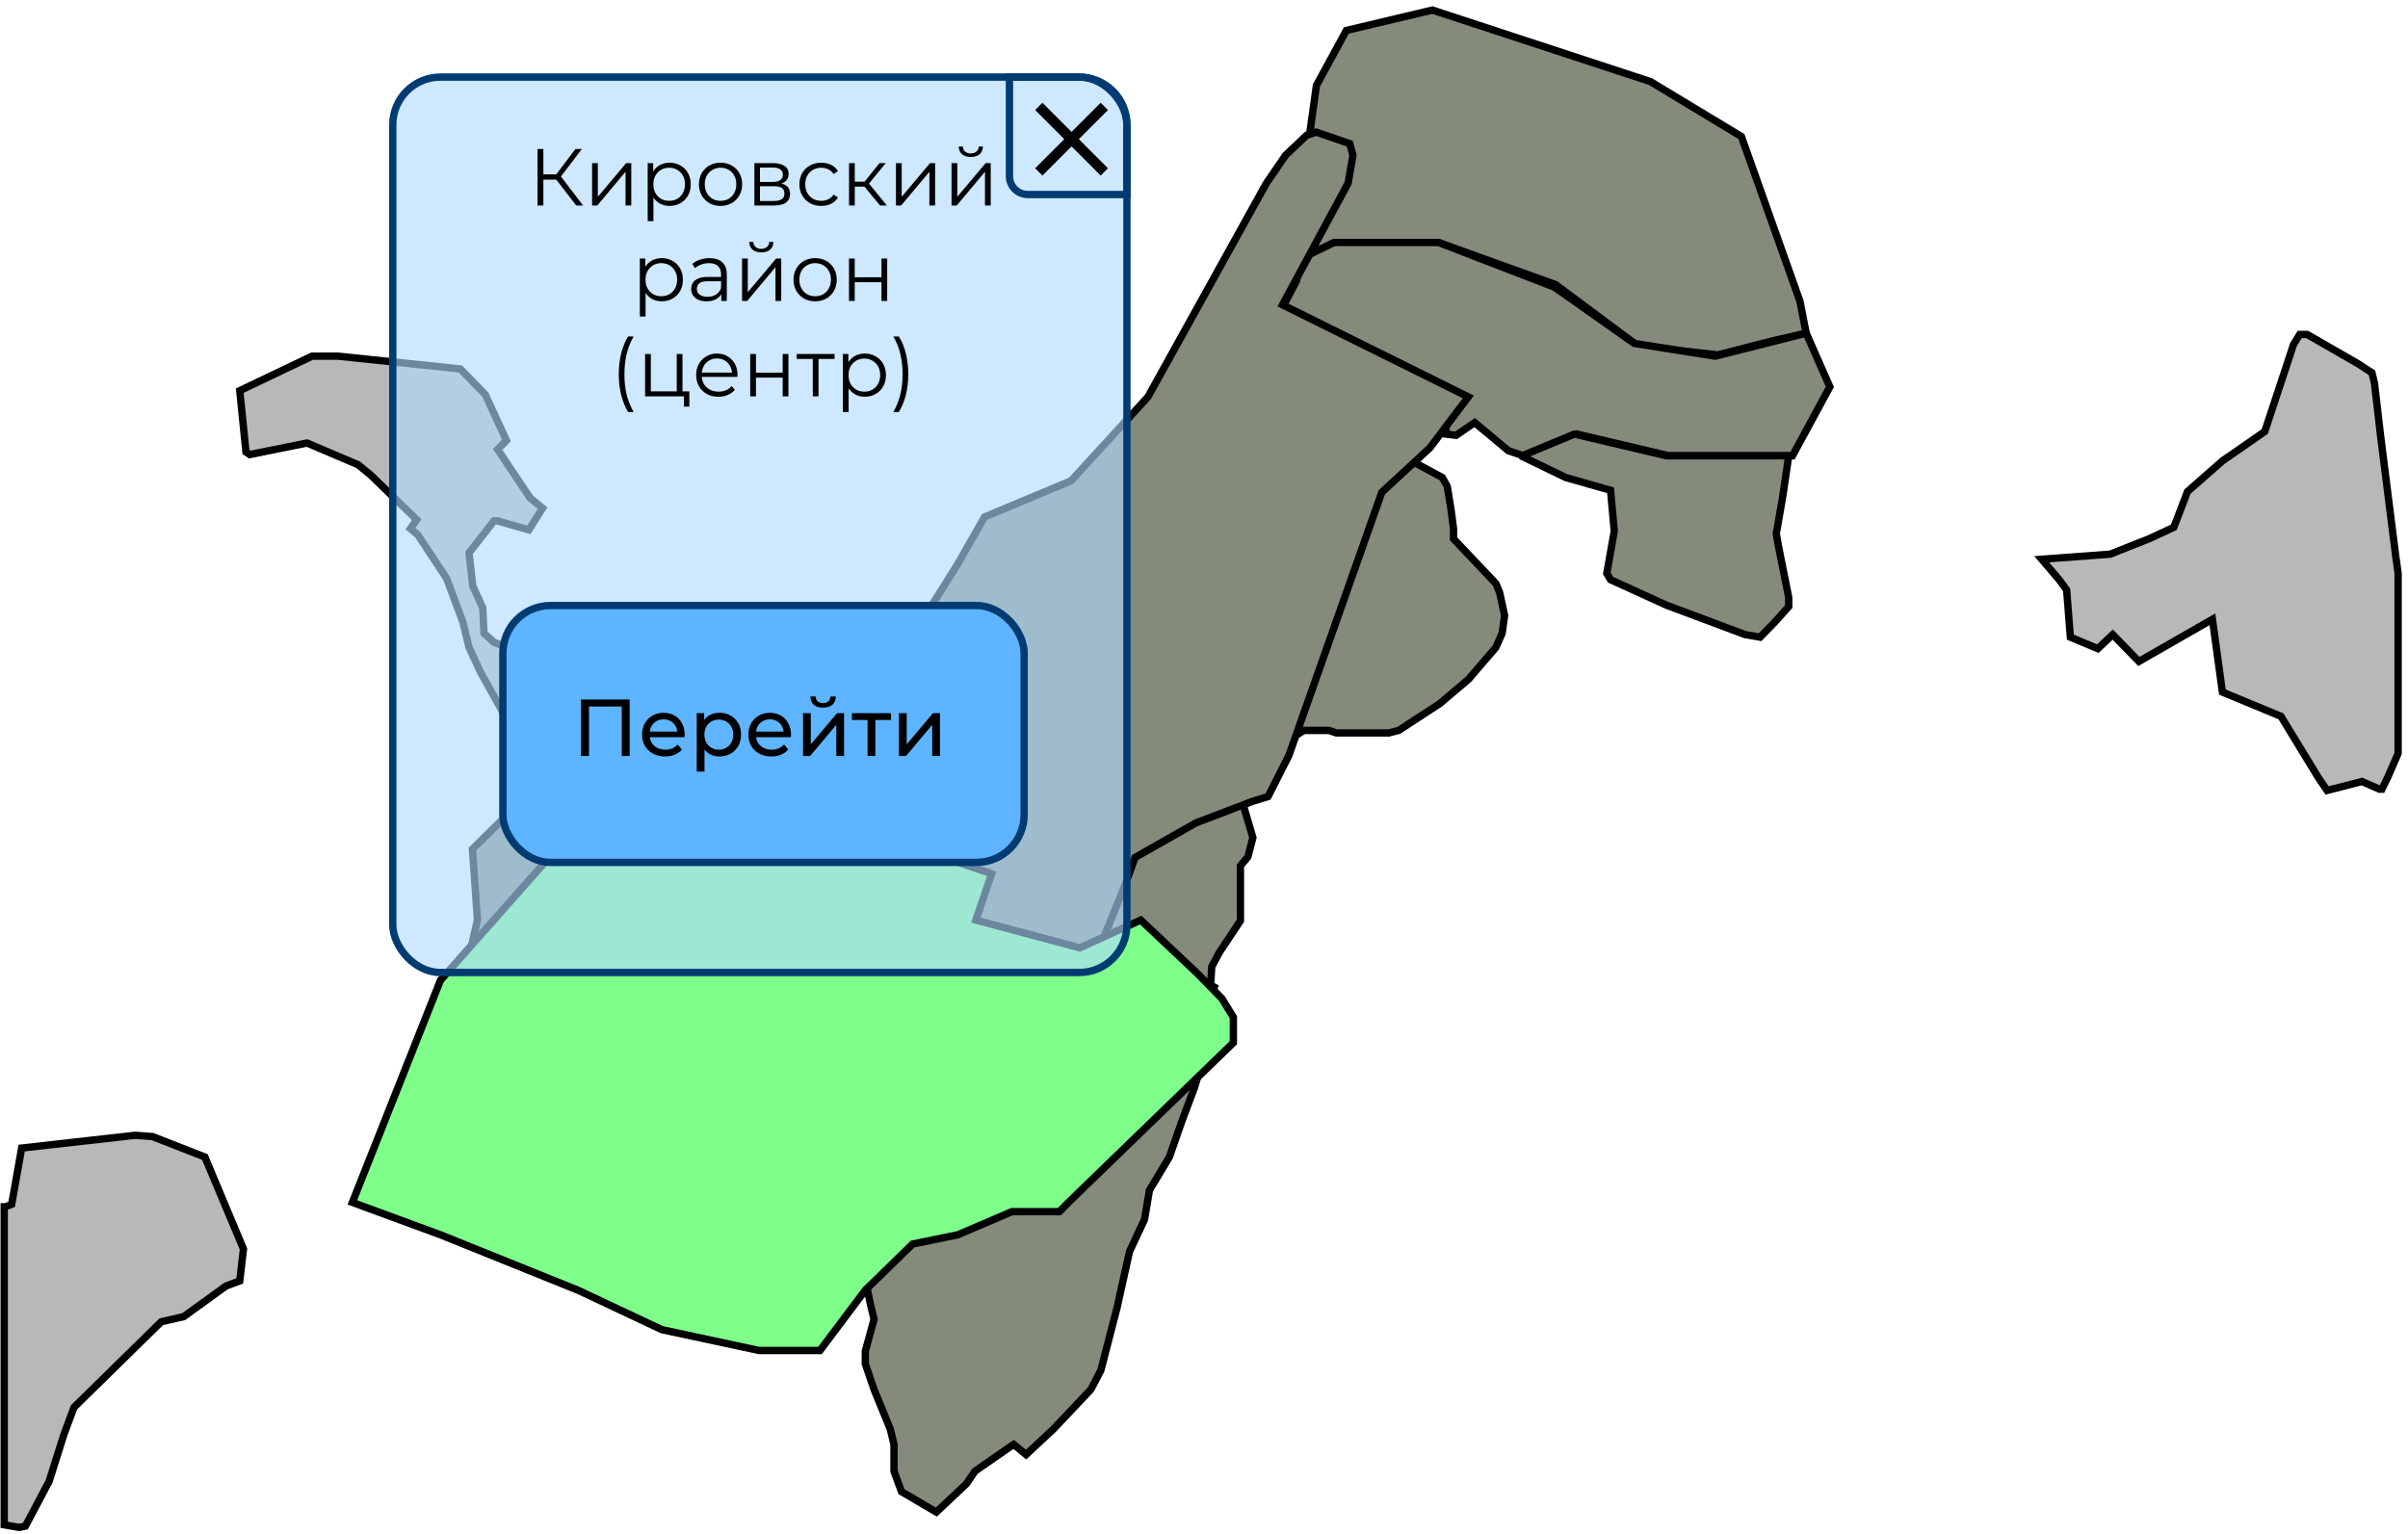 <svg width="328" height="209" viewBox="0 0 328 209" fill="none" xmlns="http://www.w3.org/2000/svg">
<path d="M131.617 202.186L132.805 200.446L138.067 196.791L139.765 198.183L143.499 194.703L148.592 189.308L149.95 186.698L152.156 178.171L153.854 170.514L155.891 166.164L156.57 162.161L159.286 157.637L160.983 152.764L162.68 148.24L163.529 145.456V139.713L165.396 134.492L163.529 133.448L155.891 131.882L146.724 130.142L145.876 131.882L144.857 134.492L142.82 136.581L128.901 150.154L127.543 151.546H123.979L119.735 153.287L116.34 153.983L113.624 156.941L110.908 160.421L109.89 162.161V163.032L115.152 166.164L116.34 168.774L116.849 171.558L117.868 174.343L118.547 177.649L119.056 179.737L117.868 184.088V185.828L119.056 189.308L121.263 194.703L121.772 196.791V200.446L122.79 203.23L127.543 206.014L131.617 202.186Z" fill="#848B7A" stroke="black"/>
<path d="M81.665 134.106L75.151 150.939L67.264 143.925L64.693 134.983L63.835 132.703V130.599L65.035 125.339L64.35 115.694L69.836 110.259L72.065 109.207H77.036L81.322 110.259L82.18 110.96V113.766L83.208 114.467L85.266 113.24L88.009 115.694L94.695 114.642L99.324 115.694L95.468 118.357L95.131 118.591L81.665 134.106Z" fill="#848B7A"/>
<path d="M99.667 116.045L95.209 118.5L95.131 118.591M75.151 150.939L81.665 134.106L95.131 118.591M75.151 150.939L67.264 143.925L64.693 134.983L63.835 132.703V130.599L65.035 125.339L64.35 115.694L69.836 110.259L72.065 109.207H77.036L81.322 110.259L82.18 110.96V113.766L83.208 114.467L85.266 113.24L88.009 115.694L94.695 114.642L99.324 115.694L95.131 118.591M75.151 150.939L81.494 134.106" stroke="black"/>
<path d="M177.109 35.302L176.6 29.385L177.788 22.598L179.316 11.635L183.389 4.152L195.102 1.368L224.807 11.113L237.199 18.596L245.177 41.044L246.025 45.395L241.442 46.439L233.974 48.353L223.11 47.135L211.907 38.782L195.951 33.039H181.862L177.109 35.302Z" fill="#848B7A" stroke="black"/>
<path d="M169.64 51.486L176.6 38.26L177.109 35.302L181.692 33.039H195.951L211.737 39.13L222.601 46.787L233.634 48.527L246.025 45.395L249.251 52.704L244.158 62.101H227.353L214.792 59.142L207.493 62.101L205.456 61.405L200.873 57.576L198.327 59.316L196.969 59.142V56.01H194.593H193.914L189.84 60.883L189.5 61.056L169.64 51.486Z" fill="#848B7A" stroke="black"/>
<path d="M146.215 129.794L153.684 110.652L167.094 105.083L168.112 105.431L170.659 114.132L169.98 116.743L168.961 117.961V125.443L166.075 129.794L165.057 131.708L164.887 134.492L163.02 133.448L146.215 129.794Z" fill="#848B7A" stroke="black"/>
<path d="M180.164 71.498L185.087 66.973L189.67 61.404L196.46 65.059L197.139 66.277L197.648 69.409L197.988 72.02V73.412L203.759 79.502L204.268 80.721L204.947 83.853L204.608 86.289L203.759 88.203L200.024 92.554L196.12 95.86L190.519 99.515L189.161 99.863H182.031L181.013 99.515H179.316H177.618L176.769 100.037L175.411 100.211L173.374 99.863L170.998 99.515H170.149L171.507 95.86L175.242 85.419L180.164 71.498Z" fill="#848B7A" stroke="black"/>
<path d="M207.324 62.101L214.453 59.142L227.014 62.101H243.649L242.8 67.843L241.952 72.716L242.291 74.63L243.649 81.417V82.635L241.782 84.723L239.745 86.811L237.708 86.463L227.014 82.461L219.375 78.98L218.866 78.11L219.885 72.368L219.375 66.799L213.265 65.059L207.154 62.101H207.324Z" fill="#848B7A" stroke="black"/>
<path d="M280.484 78.98L278.107 76.196L287.443 75.5L292.705 73.412L296.1 71.846L297.968 66.973L302.72 62.797L308.492 58.794L312.396 46.961L313.245 45.569H314.263L321.223 49.571L323.09 50.789L323.429 52.181L324.278 59.49L326.315 75.674L326.654 78.11V102.647L325.296 105.779L324.448 107.52H324.108L321.732 106.475L316.979 107.694L315.791 105.953L310.698 97.6L302.72 94.294L301.362 84.375L291.347 90.118L287.783 86.463L285.746 88.377L282.011 86.811L281.502 80.373L280.484 78.98Z" fill="#B8B8B8" stroke="black"/>
<path d="M113.6 101.806L104 112.338L104.218 113.234L108.145 119.508L111.418 122.421L112.073 123.542L108.364 134.746L114.473 137.211L113.164 141.244L123.855 144.381L128.655 141.916L133.236 145.502L137.164 150.431L137.818 152L142.618 147.294L148.073 133.401L153.309 120.405L154.618 116.819L162.909 112.114L170.545 109.201L172.727 108.528L175.564 102.926L188.218 67.074L194.764 61.023L200 54.077L174.691 41.528L183.636 24.947L184.291 21.137L183.855 19.569L179.273 18L177.964 18.448L175.127 21.137L172.509 24.947L156.364 54.077L145.891 65.505L134.109 70.435L130.4 76.933L126.036 83.88L120.8 91.947L119.927 93.291L119.055 94.635L117.309 96.876L113.6 101.806Z" fill="#848B7A" stroke="black"/>
<path d="M0.743 164.424L1.592 164.076L2.95 156.419L18.397 154.679L20.773 154.853L27.903 157.637L33.165 170.166L32.656 174.517L30.788 175.213L25.017 179.389L21.962 180.085L10.079 191.745L8.722 195.399L6.685 201.838L3.459 207.928L2.611 208.102L0.574 207.754V164.424H0.743Z" fill="#B8B8B8" stroke="black"/>
<path d="M32.656 53.226L42.501 48.527H46.066L62.701 50.267L66.096 53.748L68.981 60.012L67.793 61.23L72.206 67.843L73.904 69.235L72.037 72.194L67.793 70.976H67.284L63.889 75.326L64.398 79.85L65.756 82.809L65.926 86.289L67.284 87.507L71.018 88.9L72.206 92.38L73.225 93.25L77.299 92.032L80.015 92.554L83.749 91.858L87.314 92.728L89.181 93.946L87.314 94.026L81.542 94.12L79.505 94.468L78.657 94.642V95.86V96.208L79.505 96.556L80.524 96.904L79.675 98.296L78.996 98.819L78.826 99.863L79.675 101.255H82.561L83.24 100.733L84.258 100.559L85.446 100.907L85.956 101.603L87.314 101.081L87.823 100.907L88.162 101.255L88.841 102.473V103.343L88.672 103.691L88.162 104.213L87.483 104.561L86.125 104.387L79.675 103.169L73.904 102.995L71.697 102.821L65.416 91.51L63.889 88.204L63.04 84.723L60.833 78.806L56.929 72.89L55.911 72.02L56.76 70.802L50.479 64.711L48.781 63.319L41.822 60.36L34.014 61.927L33.504 61.579L32.656 53.226Z" fill="#B8B8B8" stroke="black"/>
<path d="M48 163.822L60 133.554L84 106.439L103.385 94.143L112.923 87.838L119.692 85L125.846 94.143L131.692 99.503L130.462 102.656L125.846 115.898L135.077 119.051L132.923 125.357L147.077 129.14L155.385 125.357L163.077 132.608L166.462 136.076L168 138.599V140.49V142.067L145.538 163.822L144.308 165.083H137.846L130.462 168.236L124.308 169.497L117.846 175.803L111.692 184H109.538H103.385L90.154 181.162L78.769 175.803L60 168.236L48 163.822Z" fill="#7DFF8A" stroke="black"/>
<rect x="53.5" y="10.5" width="100" height="122" rx="6.5" fill="#AFD9FF" fill-opacity="0.62" stroke="#003B72"/>
<path d="M137.5 10.5H147C150.59 10.5 153.5 13.41 153.5 17V26.5H140C138.619 26.5 137.5 25.381 137.5 24V10.5Z" stroke="#003B72"/>
<path d="M141.992 23.917L141 22.925L144.967 18.958L141 14.992L141.992 14L145.958 17.967L149.925 14L150.917 14.992L146.95 18.958L150.917 22.925L149.925 23.917L145.958 19.95L141.992 23.917Z" fill="black"/>
<path d="M78.491 28L75.532 24.161L76.192 23.765L79.426 28H78.491ZM73.222 28V20.3H74.014V28H73.222ZM73.772 24.469V23.754H76.181V24.469H73.772ZM76.258 24.238L75.51 24.106L78.381 20.3H79.261L76.258 24.238ZM80.651 28V22.225H81.432V26.812L85.293 22.225H85.986V28H85.205V23.402L81.355 28H80.651ZM91.205 28.055C90.707 28.055 90.256 27.941 89.852 27.714C89.449 27.479 89.126 27.146 88.884 26.713C88.65 26.273 88.532 25.738 88.532 25.107C88.532 24.476 88.65 23.945 88.884 23.512C89.119 23.072 89.438 22.738 89.841 22.511C90.245 22.284 90.699 22.17 91.205 22.17C91.755 22.17 92.247 22.295 92.679 22.544C93.119 22.786 93.464 23.131 93.713 23.578C93.963 24.018 94.087 24.528 94.087 25.107C94.087 25.694 93.963 26.207 93.713 26.647C93.464 27.087 93.119 27.432 92.679 27.681C92.247 27.93 91.755 28.055 91.205 28.055ZM88.224 30.134V22.225H88.972V23.963L88.895 25.118L89.005 26.284V30.134H88.224ZM91.15 27.362C91.561 27.362 91.928 27.27 92.25 27.087C92.573 26.896 92.83 26.632 93.02 26.295C93.211 25.95 93.306 25.554 93.306 25.107C93.306 24.66 93.211 24.267 93.02 23.93C92.83 23.593 92.573 23.329 92.25 23.138C91.928 22.947 91.561 22.852 91.15 22.852C90.74 22.852 90.369 22.947 90.039 23.138C89.717 23.329 89.46 23.593 89.269 23.93C89.086 24.267 88.994 24.66 88.994 25.107C88.994 25.554 89.086 25.95 89.269 26.295C89.46 26.632 89.717 26.896 90.039 27.087C90.369 27.27 90.74 27.362 91.15 27.362ZM98.141 28.055C97.584 28.055 97.082 27.93 96.634 27.681C96.194 27.424 95.846 27.076 95.589 26.636C95.333 26.189 95.204 25.679 95.204 25.107C95.204 24.528 95.333 24.018 95.589 23.578C95.846 23.138 96.194 22.793 96.634 22.544C97.074 22.295 97.577 22.17 98.141 22.17C98.713 22.17 99.219 22.295 99.659 22.544C100.107 22.793 100.455 23.138 100.704 23.578C100.961 24.018 101.089 24.528 101.089 25.107C101.089 25.679 100.961 26.189 100.704 26.636C100.455 27.076 100.107 27.424 99.659 27.681C99.212 27.93 98.706 28.055 98.141 28.055ZM98.141 27.362C98.559 27.362 98.93 27.27 99.252 27.087C99.575 26.896 99.828 26.632 100.011 26.295C100.202 25.95 100.297 25.554 100.297 25.107C100.297 24.652 100.202 24.256 100.011 23.919C99.828 23.582 99.575 23.321 99.252 23.138C98.93 22.947 98.563 22.852 98.152 22.852C97.742 22.852 97.375 22.947 97.052 23.138C96.73 23.321 96.473 23.582 96.282 23.919C96.092 24.256 95.996 24.652 95.996 25.107C95.996 25.554 96.092 25.95 96.282 26.295C96.473 26.632 96.73 26.896 97.052 27.087C97.375 27.27 97.738 27.362 98.141 27.362ZM102.758 28V22.225H105.31C105.963 22.225 106.476 22.35 106.85 22.599C107.232 22.848 107.422 23.215 107.422 23.699C107.422 24.168 107.243 24.531 106.883 24.788C106.524 25.037 106.051 25.162 105.464 25.162L105.618 24.931C106.308 24.931 106.814 25.059 107.136 25.316C107.459 25.573 107.62 25.943 107.62 26.427C107.62 26.926 107.437 27.314 107.07 27.593C106.711 27.864 106.15 28 105.387 28H102.758ZM103.517 27.384H105.354C105.846 27.384 106.216 27.307 106.465 27.153C106.722 26.992 106.85 26.735 106.85 26.383C106.85 26.031 106.737 25.774 106.509 25.613C106.282 25.452 105.923 25.371 105.431 25.371H103.517V27.384ZM103.517 24.788H105.255C105.703 24.788 106.044 24.704 106.278 24.535C106.52 24.366 106.641 24.121 106.641 23.798C106.641 23.475 106.52 23.233 106.278 23.072C106.044 22.911 105.703 22.83 105.255 22.83H103.517V24.788ZM111.871 28.055C111.299 28.055 110.786 27.93 110.331 27.681C109.884 27.424 109.532 27.076 109.275 26.636C109.018 26.189 108.89 25.679 108.89 25.107C108.89 24.528 109.018 24.018 109.275 23.578C109.532 23.138 109.884 22.793 110.331 22.544C110.786 22.295 111.299 22.17 111.871 22.17C112.362 22.17 112.806 22.265 113.202 22.456C113.598 22.647 113.91 22.933 114.137 23.314L113.554 23.71C113.356 23.417 113.11 23.2 112.817 23.061C112.524 22.922 112.205 22.852 111.86 22.852C111.449 22.852 111.079 22.947 110.749 23.138C110.419 23.321 110.159 23.582 109.968 23.919C109.777 24.256 109.682 24.652 109.682 25.107C109.682 25.562 109.777 25.958 109.968 26.295C110.159 26.632 110.419 26.896 110.749 27.087C111.079 27.27 111.449 27.362 111.86 27.362C112.205 27.362 112.524 27.292 112.817 27.153C113.11 27.014 113.356 26.801 113.554 26.515L114.137 26.911C113.91 27.285 113.598 27.571 113.202 27.769C112.806 27.96 112.362 28.055 111.871 28.055ZM119.884 28L117.508 25.14L118.157 24.755L120.808 28H119.884ZM115.649 28V22.225H116.43V28H115.649ZM116.188 25.426V24.755H118.047V25.426H116.188ZM118.223 25.195L117.497 25.085L119.796 22.225H120.643L118.223 25.195ZM122.041 28V22.225H122.822V26.812L126.683 22.225H127.376V28H126.595V23.402L122.745 28H122.041ZM129.614 28V22.225H130.395V26.812L134.256 22.225H134.949V28H134.168V23.402L130.318 28H129.614ZM132.232 21.389C131.748 21.389 131.356 21.268 131.055 21.026C130.762 20.777 130.608 20.421 130.593 19.959H131.154C131.161 20.252 131.264 20.483 131.462 20.652C131.66 20.821 131.917 20.905 132.232 20.905C132.547 20.905 132.804 20.821 133.002 20.652C133.207 20.483 133.314 20.252 133.321 19.959H133.882C133.875 20.421 133.721 20.777 133.42 21.026C133.119 21.268 132.723 21.389 132.232 21.389ZM90.136 41.055C89.638 41.055 89.187 40.941 88.783 40.714C88.38 40.479 88.057 40.146 87.815 39.713C87.581 39.273 87.463 38.738 87.463 38.107C87.463 37.476 87.581 36.945 87.815 36.512C88.05 36.072 88.369 35.738 88.772 35.511C89.176 35.284 89.63 35.17 90.136 35.17C90.686 35.17 91.178 35.295 91.61 35.544C92.05 35.786 92.395 36.131 92.644 36.578C92.894 37.018 93.018 37.528 93.018 38.107C93.018 38.694 92.894 39.207 92.644 39.647C92.395 40.087 92.05 40.432 91.61 40.681C91.178 40.93 90.686 41.055 90.136 41.055ZM87.155 43.134V35.225H87.903V36.963L87.826 38.118L87.936 39.284V43.134H87.155ZM90.081 40.362C90.492 40.362 90.859 40.27 91.181 40.087C91.504 39.896 91.761 39.632 91.951 39.295C92.142 38.95 92.237 38.554 92.237 38.107C92.237 37.66 92.142 37.267 91.951 36.93C91.761 36.593 91.504 36.329 91.181 36.138C90.859 35.947 90.492 35.852 90.081 35.852C89.671 35.852 89.3 35.947 88.97 36.138C88.648 36.329 88.391 36.593 88.2 36.93C88.017 37.267 87.925 37.66 87.925 38.107C87.925 38.554 88.017 38.95 88.2 39.295C88.391 39.632 88.648 39.896 88.97 40.087C89.3 40.27 89.671 40.362 90.081 40.362ZM98.25 41V39.724L98.217 39.515V37.381C98.217 36.89 98.078 36.512 97.799 36.248C97.528 35.984 97.121 35.852 96.578 35.852C96.204 35.852 95.849 35.914 95.511 36.039C95.174 36.164 94.888 36.329 94.653 36.534L94.301 35.951C94.595 35.702 94.947 35.511 95.357 35.379C95.768 35.24 96.201 35.17 96.655 35.17C97.403 35.17 97.979 35.357 98.382 35.731C98.793 36.098 98.998 36.659 98.998 37.414V41H98.25ZM96.259 41.055C95.827 41.055 95.449 40.985 95.126 40.846C94.811 40.699 94.569 40.501 94.4 40.252C94.232 39.995 94.147 39.702 94.147 39.372C94.147 39.071 94.217 38.8 94.356 38.558C94.503 38.309 94.738 38.111 95.06 37.964C95.39 37.81 95.83 37.733 96.38 37.733H98.371V38.316H96.402C95.845 38.316 95.456 38.415 95.236 38.613C95.024 38.811 94.917 39.057 94.917 39.35C94.917 39.68 95.046 39.944 95.302 40.142C95.559 40.34 95.918 40.439 96.38 40.439C96.82 40.439 97.198 40.34 97.513 40.142C97.836 39.937 98.071 39.643 98.217 39.262L98.393 39.801C98.247 40.182 97.99 40.487 97.623 40.714C97.264 40.941 96.809 41.055 96.259 41.055ZM101.077 41V35.225H101.858V39.812L105.719 35.225H106.412V41H105.631V36.402L101.781 41H101.077ZM103.695 34.389C103.211 34.389 102.819 34.268 102.518 34.026C102.225 33.777 102.071 33.421 102.056 32.959H102.617C102.625 33.252 102.727 33.483 102.925 33.652C103.123 33.821 103.38 33.905 103.695 33.905C104.011 33.905 104.267 33.821 104.465 33.652C104.671 33.483 104.777 33.252 104.784 32.959H105.345C105.338 33.421 105.184 33.777 104.883 34.026C104.583 34.268 104.187 34.389 103.695 34.389ZM111.027 41.055C110.469 41.055 109.967 40.93 109.52 40.681C109.08 40.424 108.731 40.076 108.475 39.636C108.218 39.189 108.09 38.679 108.09 38.107C108.09 37.528 108.218 37.018 108.475 36.578C108.731 36.138 109.08 35.793 109.52 35.544C109.96 35.295 110.462 35.17 111.027 35.17C111.599 35.17 112.105 35.295 112.545 35.544C112.992 35.793 113.34 36.138 113.59 36.578C113.846 37.018 113.975 37.528 113.975 38.107C113.975 38.679 113.846 39.189 113.59 39.636C113.34 40.076 112.992 40.424 112.545 40.681C112.097 40.93 111.591 41.055 111.027 41.055ZM111.027 40.362C111.445 40.362 111.815 40.27 112.138 40.087C112.46 39.896 112.713 39.632 112.897 39.295C113.087 38.95 113.183 38.554 113.183 38.107C113.183 37.652 113.087 37.256 112.897 36.919C112.713 36.582 112.46 36.321 112.138 36.138C111.815 35.947 111.448 35.852 111.038 35.852C110.627 35.852 110.26 35.947 109.938 36.138C109.615 36.321 109.358 36.582 109.168 36.919C108.977 37.256 108.882 37.652 108.882 38.107C108.882 38.554 108.977 38.95 109.168 39.295C109.358 39.632 109.615 39.896 109.938 40.087C110.26 40.27 110.623 40.362 111.027 40.362ZM115.644 41V35.225H116.425V37.777H120.066V35.225H120.847V41H120.066V38.448H116.425V41H115.644ZM85.559 56.134C85.155 55.467 84.84 54.697 84.613 53.824C84.393 52.944 84.283 51.998 84.283 50.986C84.283 49.974 84.393 49.028 84.613 48.148C84.84 47.261 85.155 46.491 85.559 45.838H86.307C85.874 46.593 85.555 47.396 85.35 48.247C85.152 49.09 85.053 50.003 85.053 50.986C85.053 51.969 85.152 52.885 85.35 53.736C85.555 54.579 85.874 55.379 86.307 56.134H85.559ZM87.87 54V48.225H88.651V53.318H92.182V48.225H92.963V54H87.87ZM93.161 55.397V53.934L93.359 54H92.182V53.318H93.898V55.397H93.161ZM97.864 54.055C97.263 54.055 96.735 53.93 96.28 53.681C95.826 53.424 95.47 53.076 95.213 52.636C94.957 52.189 94.828 51.679 94.828 51.107C94.828 50.535 94.949 50.029 95.191 49.589C95.441 49.149 95.778 48.804 96.203 48.555C96.636 48.298 97.12 48.17 97.655 48.17C98.198 48.17 98.678 48.295 99.096 48.544C99.522 48.786 99.855 49.131 100.097 49.578C100.339 50.018 100.46 50.528 100.46 51.107C100.46 51.144 100.457 51.184 100.449 51.228C100.449 51.265 100.449 51.305 100.449 51.349H95.422V50.766H100.031L99.723 50.997C99.723 50.579 99.632 50.209 99.448 49.886C99.272 49.556 99.03 49.299 98.722 49.116C98.414 48.933 98.059 48.841 97.655 48.841C97.259 48.841 96.904 48.933 96.588 49.116C96.273 49.299 96.027 49.556 95.851 49.886C95.675 50.216 95.587 50.594 95.587 51.019V51.14C95.587 51.58 95.683 51.969 95.873 52.306C96.071 52.636 96.343 52.896 96.687 53.087C97.039 53.27 97.439 53.362 97.886 53.362C98.238 53.362 98.565 53.3 98.865 53.175C99.173 53.05 99.437 52.86 99.657 52.603L100.097 53.109C99.841 53.417 99.518 53.652 99.129 53.813C98.748 53.974 98.326 54.055 97.864 54.055ZM102.189 54V48.225H102.97V50.777H106.611V48.225H107.392V54H106.611V51.448H102.97V54H102.189ZM110.712 54V48.698L110.91 48.907H108.523V48.225H113.682V48.907H111.295L111.493 48.698V54H110.712ZM117.792 54.055C117.294 54.055 116.843 53.941 116.439 53.714C116.036 53.479 115.713 53.146 115.471 52.713C115.237 52.273 115.119 51.738 115.119 51.107C115.119 50.476 115.237 49.945 115.471 49.512C115.706 49.072 116.025 48.738 116.428 48.511C116.832 48.284 117.286 48.17 117.792 48.17C118.342 48.17 118.834 48.295 119.266 48.544C119.706 48.786 120.051 49.131 120.3 49.578C120.55 50.018 120.674 50.528 120.674 51.107C120.674 51.694 120.55 52.207 120.3 52.647C120.051 53.087 119.706 53.432 119.266 53.681C118.834 53.93 118.342 54.055 117.792 54.055ZM114.811 56.134V48.225H115.559V49.963L115.482 51.118L115.592 52.284V56.134H114.811ZM117.737 53.362C118.148 53.362 118.515 53.27 118.837 53.087C119.16 52.896 119.417 52.632 119.607 52.295C119.798 51.95 119.893 51.554 119.893 51.107C119.893 50.66 119.798 50.267 119.607 49.93C119.417 49.593 119.16 49.329 118.837 49.138C118.515 48.947 118.148 48.852 117.737 48.852C117.327 48.852 116.956 48.947 116.626 49.138C116.304 49.329 116.047 49.593 115.856 49.93C115.673 50.267 115.581 50.66 115.581 51.107C115.581 51.554 115.673 51.95 115.856 52.295C116.047 52.632 116.304 52.896 116.626 53.087C116.956 53.27 117.327 53.362 117.737 53.362ZM122.429 56.134H121.681C122.121 55.379 122.44 54.579 122.638 53.736C122.844 52.885 122.946 51.969 122.946 50.986C122.946 50.003 122.844 49.09 122.638 48.247C122.44 47.396 122.121 46.593 121.681 45.838H122.429C122.847 46.491 123.166 47.261 123.386 48.148C123.606 49.028 123.716 49.974 123.716 50.986C123.716 51.998 123.606 52.944 123.386 53.824C123.166 54.697 122.847 55.467 122.429 56.134Z" fill="black"/>
<rect x="68.5" y="82.5" width="71" height="35" rx="6.5" fill="#5EB4FF" stroke="#003B72"/>
<path d="M79.138 103V95.3H85.771V103H84.693V95.971L84.957 96.257H79.952L80.227 95.971V103H79.138ZM90.592 103.066C89.969 103.066 89.419 102.938 88.942 102.681C88.473 102.424 88.106 102.072 87.842 101.625C87.585 101.178 87.457 100.664 87.457 100.085C87.457 99.506 87.582 98.992 87.831 98.545C88.088 98.098 88.436 97.749 88.876 97.5C89.323 97.243 89.826 97.115 90.383 97.115C90.948 97.115 91.447 97.24 91.879 97.489C92.312 97.738 92.649 98.09 92.891 98.545C93.141 98.992 93.265 99.517 93.265 100.118C93.265 100.162 93.261 100.213 93.254 100.272C93.254 100.331 93.251 100.386 93.243 100.437H88.282V99.678H92.693L92.264 99.942C92.272 99.568 92.195 99.234 92.033 98.941C91.872 98.648 91.648 98.42 91.362 98.259C91.084 98.09 90.757 98.006 90.383 98.006C90.016 98.006 89.69 98.09 89.404 98.259C89.118 98.42 88.894 98.651 88.733 98.952C88.572 99.245 88.491 99.583 88.491 99.964V100.14C88.491 100.529 88.579 100.877 88.755 101.185C88.939 101.486 89.192 101.72 89.514 101.889C89.837 102.058 90.207 102.142 90.625 102.142C90.97 102.142 91.281 102.083 91.56 101.966C91.846 101.849 92.096 101.673 92.308 101.438L92.891 102.12C92.627 102.428 92.297 102.663 91.901 102.824C91.513 102.985 91.076 103.066 90.592 103.066ZM97.994 103.066C97.51 103.066 97.067 102.956 96.663 102.736C96.267 102.509 95.948 102.175 95.706 101.735C95.472 101.295 95.354 100.745 95.354 100.085C95.354 99.425 95.468 98.875 95.695 98.435C95.93 97.995 96.245 97.665 96.641 97.445C97.045 97.225 97.496 97.115 97.994 97.115C98.566 97.115 99.072 97.24 99.512 97.489C99.952 97.738 100.301 98.087 100.557 98.534C100.814 98.974 100.942 99.491 100.942 100.085C100.942 100.679 100.814 101.2 100.557 101.647C100.301 102.094 99.952 102.443 99.512 102.692C99.072 102.941 98.566 103.066 97.994 103.066ZM94.903 105.134V97.17H95.915V98.743L95.849 100.096L95.959 101.449V105.134H94.903ZM97.906 102.142C98.28 102.142 98.614 102.058 98.907 101.889C99.208 101.72 99.443 101.482 99.611 101.174C99.787 100.859 99.875 100.496 99.875 100.085C99.875 99.667 99.787 99.308 99.611 99.007C99.443 98.699 99.208 98.461 98.907 98.292C98.614 98.123 98.28 98.039 97.906 98.039C97.54 98.039 97.206 98.123 96.905 98.292C96.612 98.461 96.377 98.699 96.201 99.007C96.033 99.308 95.948 99.667 95.948 100.085C95.948 100.496 96.033 100.859 96.201 101.174C96.377 101.482 96.612 101.72 96.905 101.889C97.206 102.058 97.54 102.142 97.906 102.142ZM105.073 103.066C104.449 103.066 103.899 102.938 103.423 102.681C102.953 102.424 102.587 102.072 102.323 101.625C102.066 101.178 101.938 100.664 101.938 100.085C101.938 99.506 102.062 98.992 102.312 98.545C102.568 98.098 102.917 97.749 103.357 97.5C103.804 97.243 104.306 97.115 104.864 97.115C105.428 97.115 105.927 97.24 106.36 97.489C106.792 97.738 107.13 98.09 107.372 98.545C107.621 98.992 107.746 99.517 107.746 100.118C107.746 100.162 107.742 100.213 107.735 100.272C107.735 100.331 107.731 100.386 107.724 100.437H102.763V99.678H107.174L106.745 99.942C106.752 99.568 106.675 99.234 106.514 98.941C106.352 98.648 106.129 98.42 105.843 98.259C105.564 98.09 105.238 98.006 104.864 98.006C104.497 98.006 104.171 98.09 103.885 98.259C103.599 98.42 103.375 98.651 103.214 98.952C103.052 99.245 102.972 99.583 102.972 99.964V100.14C102.972 100.529 103.06 100.877 103.236 101.185C103.419 101.486 103.672 101.72 103.995 101.889C104.317 102.058 104.688 102.142 105.106 102.142C105.45 102.142 105.762 102.083 106.041 101.966C106.327 101.849 106.576 101.673 106.789 101.438L107.372 102.12C107.108 102.428 106.778 102.663 106.382 102.824C105.993 102.985 105.557 103.066 105.073 103.066ZM109.384 103V97.17H110.44V101.416L114.015 97.17H114.972V103H113.916V98.754L110.352 103H109.384ZM112.112 96.411C111.577 96.411 111.155 96.283 110.847 96.026C110.546 95.762 110.392 95.384 110.385 94.893H111.1C111.107 95.172 111.199 95.392 111.375 95.553C111.558 95.714 111.8 95.795 112.101 95.795C112.402 95.795 112.644 95.714 112.827 95.553C113.01 95.392 113.106 95.172 113.113 94.893H113.85C113.843 95.384 113.685 95.762 113.377 96.026C113.069 96.283 112.647 96.411 112.112 96.411ZM118.177 103V97.819L118.441 98.094H116.043V97.17H121.367V98.094H118.98L119.233 97.819V103H118.177ZM122.446 103V97.17H123.502V101.416L127.077 97.17H128.034V103H126.978V98.754L123.414 103H122.446Z" fill="black"/>
</svg>
